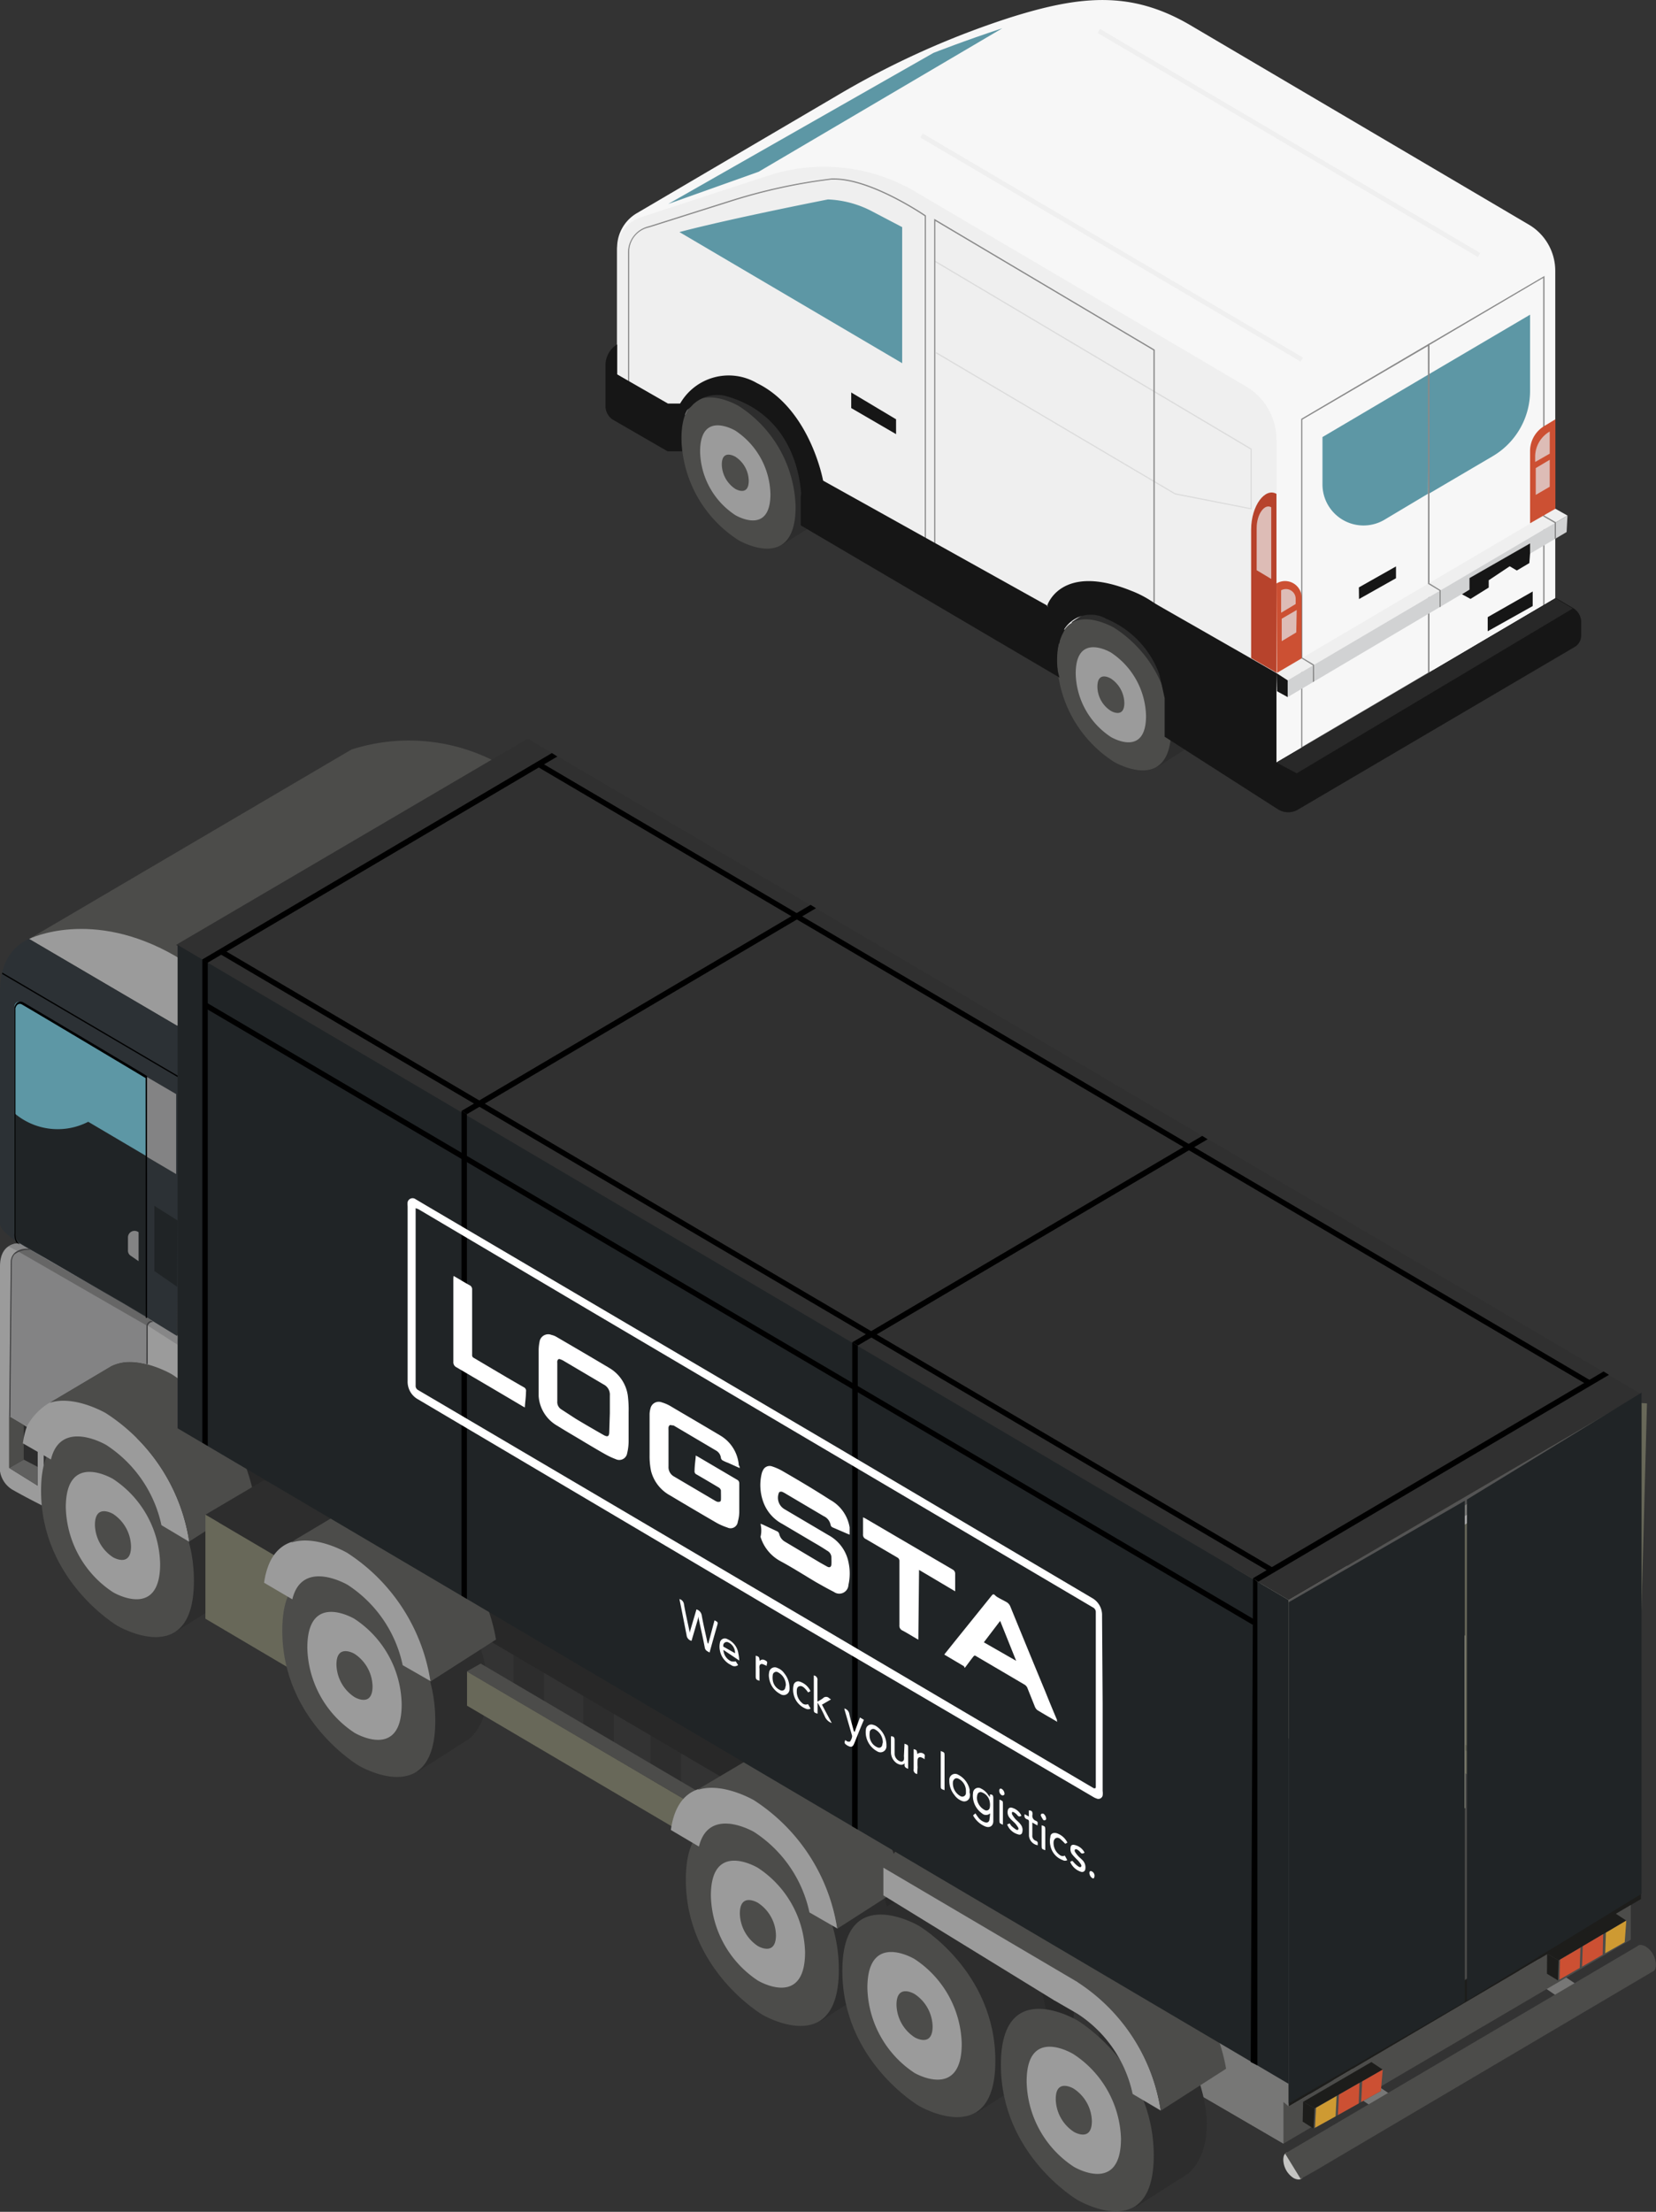 <svg xmlns="http://www.w3.org/2000/svg" viewBox="0 0 113.75 151.82"><rect x="0" y="0" width="113.75" height="151.82" fill="#333333" stroke="none"/><defs><style>.cls-1{fill:#777776;}.cls-2{fill:#c4c4c2;}.cls-3{fill:#838384;}.cls-4{fill:#2d2d2d;}.cls-5{fill:#282828;}.cls-6{fill:#686859;}.cls-7{fill:#5b5b4d;}.cls-8{fill:#4c4c4a;}.cls-9{fill:#f4f0d7;}.cls-10{fill:#d3cec1;}.cls-11{fill:#9b9a97;}.cls-12{fill:#afafaf;}.cls-13{fill:#545454;}.cls-14{fill:#1d1d1b;}.cls-15{fill:#7f7f7c;}.cls-16{fill:#ce9a32;}.cls-17{fill:#cc5033;}.cls-18{fill:#9b9b9b;}.cls-19{fill:#60605f;}.cls-20{fill:#303030;}.cls-21{fill:#2c3135;}.cls-22{fill:#5d97a5;}.cls-23{fill:#202426;}.cls-24{fill:#868687;}.cls-25{fill:#666;}.cls-26{fill:#414142;}.cls-27{fill:#fff;}.cls-28{fill:#f7f7f7;}.cls-29{fill:#161616;}.cls-30{fill:#898989;}.cls-31{fill:#efefef;}.cls-32{fill:#d1d2d3;}.cls-33{fill:#b7432c;}.cls-34{fill:#ddbcb6;}.cls-35{fill:#dbdbdb;}</style></defs><title>trasnport_head2_logsta_web</title><g id="Ebene_2" data-name="Ebene 2"><g id="transport"><path class="cls-1" d="M95.46,145.44,84.1,137.69l1.21-.78,11.43,7.68Z"/><polygon class="cls-1" points="88.16 147.14 81.33 143.15 81.13 140.13 92.12 139.57 88.16 147.14"/><path class="cls-2" d="M88.85,147.84a1.54,1.54,0,0,1,.71,1.24c0,.83-.71.42-.71.42a1.54,1.54,0,0,1-.7-1.24c0-.42.18-.52.35-.52A.79.79,0,0,1,88.85,147.84Z"/><polygon class="cls-1" points="88.16 147.14 81.89 143.5 82.53 143.04 86.66 144.89 88.16 147.14"/><polygon class="cls-3" points="10.31 90.09 2.25 85.41 2.54 88.35 8.31 90.41 10.31 90.09"/><polygon class="cls-4" points="37.38 116.98 37.38 110.73 35.27 110.73 35.27 116.38 37.48 117.22 37.38 116.98"/><polygon class="cls-4" points="42.17 120.6 42.17 114.35 40.06 114.35 40.06 120 42.27 120.85 42.17 120.6"/><polygon class="cls-4" points="46.79 124.11 46.79 117.86 44.68 116.64 44.68 123.5 46.89 124.35 46.79 124.11"/><path class="cls-1" d="M107.48,137.38l-11.36-7.75,1.2-.78,11.44,7.68Z"/><polygon class="cls-5" points="62.8 117.48 75.13 126.33 73.47 140.78 53.57 130.51 62.8 117.48"/><polygon class="cls-5" points="60.6 128.35 51.12 122.9 30.8 110.97 13.66 103.21 18.8 97.08 60.47 116.28 60.6 128.35"/><polyline class="cls-6" points="112.26 129.11 81.06 111.61 95.85 95.24 113.13 96.33"/><path class="cls-7" d="M78.23,107.61l-.2-.11,13-15,18.48,1.73.17,0,.06,31ZM91.17,92.92,78.62,107.4l30.72,17.23,0-30Z"/><path class="cls-8" d="M88.52,143l0-28.41,24.15,14.2Z"/><polygon class="cls-9" points="100.64 124.1 100.64 112.26 100.34 112.44 88.57 119.36 88.57 131.2 100.64 124.1"/><polygon class="cls-10" points="100.64 112.26 90.58 106.34 77.58 113.96 88.57 119.36 100.64 112.26"/><polyline class="cls-11" points="96.62 114.63 96.62 119.36 94.61 120.55 94.61 115.81 96.62 114.63"/><polygon class="cls-11" points="96.62 112.26 92.59 114.63 90.58 113.44 94.61 111.08 96.62 112.26"/><polygon class="cls-12" points="112.26 96.53 112.26 97.86 89.06 111.39 89.06 110.15 112.26 96.53"/><polygon class="cls-13" points="112.72 128.83 112.72 95.69 88.52 109.83 88.52 143.04 89.05 142.72 89.05 110.15 112.26 96.53 112.26 129.11 112.72 128.83"/><polygon class="cls-14" points="112.72 128.83 112.72 130.35 88.52 144.59 88.52 143.04 112.72 128.83"/><polygon class="cls-15" points="111.22 97.14 111.21 97.93 105.05 101.44 105.05 100.76 111.22 97.14"/><polygon class="cls-15" points="103.27 101.77 103.26 102.56 97.1 106.06 97.1 105.39 103.27 101.77"/><polygon class="cls-15" points="96.15 105.96 96.14 106.75 89.98 110.26 89.98 109.58 96.15 105.96"/><polygon class="cls-8" points="112.02 130.76 112.02 133.14 88.16 147.14 88.16 144.28 88.52 144.59 112.02 130.76"/><polygon class="cls-8" points="111.71 131.83 111.6 133.31 107.02 135.94 107.06 134.56 111.71 131.83"/><polygon class="cls-14" points="107.06 134.56 106.27 134.11 106.26 135.48 107.02 135.94 107.06 134.56"/><polygon class="cls-14" points="111.71 131.83 110.93 131.32 106.27 134.11 107.06 134.56 111.71 131.83"/><polygon class="cls-16" points="111.71 131.83 111.6 133.31 110.26 134.07 110.31 132.66 111.71 131.83"/><polygon class="cls-17" points="110.12 132.76 110.09 134.17 108.67 134.99 108.72 133.59 110.12 132.76"/><polygon class="cls-17" points="108.56 133.69 108.51 135.08 107.12 135.88 107.16 134.51 108.56 133.69"/><path class="cls-8" d="M112.47,133.59h0a.31.31,0,0,1,.22-.09.8.8,0,0,1,.35.11,1.52,1.52,0,0,1,.7,1.24c0,.32-.11.45-.24.49L90.34,149l-1,.56-1.07-1.74Z"/><path class="cls-18" d="M0,100.42V86.94c0-1.82,1.45-1.57,1.45-1.57L12.2,91.66l5.93,3.57-7,7.52L3,98.05v5.34s-1-.49-2.12-1.12A1.81,1.81,0,0,1,0,100.42Z"/><polygon class="cls-4" points="2.59 101.98 2.59 98.39 0.63 97.21 0.63 100.76 2.59 101.98"/><polygon class="cls-19" points="0.63 100.76 1.63 100.19 2.59 100.69 2.59 101.98 0.63 100.76"/><polygon class="cls-8" points="1.63 100.19 1.63 97.8 0.63 97.21 0.63 100.76 1.63 100.19"/><path class="cls-4" d="M16.19,102.84c1.93,5.11-.55,6.92-.55,6.92L12.08,112l-1.85-3.82L9.3,97.65A7.86,7.86,0,0,1,16.19,102.84Z"/><path class="cls-8" d="M8.07,99.24s5.25,3.09,5.25,9.27-5.25,3.09-5.25,3.09-5.25-3.09-5.25-9.27S8.07,99.24,8.07,99.24Z"/><path class="cls-18" d="M7.77,101.52A7.17,7.17,0,0,1,11,107.35c0,3.88-3.24,1.94-3.24,1.94a7.17,7.17,0,0,1-3.24-5.83C4.53,99.57,7.77,101.52,7.77,101.52Z"/><path class="cls-8" d="M7.77,103.92A2.74,2.74,0,0,1,9,106.15c0,1.48-1.24.74-1.24.74a2.74,2.74,0,0,1-1.24-2.23C6.53,103.17,7.77,103.92,7.77,103.92Z"/><path class="cls-18" d="M11.09,104.69a8.75,8.75,0,0,0-3.8-5.51s-3.11-1.83-3.79,1L1.57,99.07C2.28,94,7.29,97,7.29,97A12.8,12.8,0,0,1,13,105.83Z"/><path class="cls-8" d="M3.64,96.12v0l4-2.37h0c1.72-.85,4.16.58,4.16.58a12.85,12.85,0,0,1,5.69,8.61L13,105.81A12.82,12.82,0,0,0,7.27,97s-2.17-1.27-3.86-.71Z"/><polygon class="cls-4" points="18.13 101.6 14.11 103.97 22.16 108.71 28.34 105.71 18.13 101.6"/><polygon class="cls-6" points="14.11 103.97 14.11 111.11 21.82 115.66 22.16 108.71 14.11 103.97"/><path class="cls-4" d="M32.77,112.44c1.93,5.12-.55,6.92-.55,6.92l-3.56,2.27-1.85-3.81-.93-10.56A7.84,7.84,0,0,1,32.77,112.44Z"/><path class="cls-8" d="M24.65,108.84s5.25,3.09,5.25,9.27-5.25,3.09-5.25,3.09-5.26-3.09-5.26-9.27S24.65,108.84,24.65,108.84Z"/><path class="cls-18" d="M24.35,111.12A7.17,7.17,0,0,1,27.59,117c0,3.88-3.24,1.94-3.24,1.94a7.17,7.17,0,0,1-3.24-5.83C21.11,109.18,24.35,111.12,24.35,111.12Z"/><path class="cls-8" d="M24.35,113.52a2.74,2.74,0,0,1,1.24,2.23c0,1.49-1.24.74-1.24.74a2.74,2.74,0,0,1-1.24-2.23C23.11,112.78,24.35,113.52,24.35,113.52Z"/><path class="cls-18" d="M27.66,114.3a8.72,8.72,0,0,0-3.79-5.52s-3.11-1.82-3.79,1l-1.94-1.14c.72-5,5.73-2.11,5.73-2.11a12.8,12.8,0,0,1,5.73,8.88Z"/><path class="cls-8" d="M20.22,105.72h0l4-2.38h0c1.72-.84,4.16.59,4.16.59a12.85,12.85,0,0,1,5.69,8.61l-4.5,2.88a12.82,12.82,0,0,0-5.72-8.83s-2.16-1.27-3.85-.7Z"/><polygon class="cls-6" points="47.43 123.75 47.43 126.12 32.08 117.08 32.08 114.72 47.43 123.75"/><polygon class="cls-8" points="32.06 114.73 33.02 114.19 48.34 123.2 48.34 126.23 47.43 126.12 47.43 123.75 32.06 114.73"/><path class="cls-4" d="M60.49,129.53c1.92,5.11-.56,6.92-.56,6.92l-3.56,2.27-1.85-3.82-.93-10.56A7.87,7.87,0,0,1,60.49,129.53Z"/><path class="cls-8" d="M52.36,125.93s5.26,3.09,5.26,9.27-5.26,3.09-5.26,3.09-5.25-3.09-5.25-9.27S52.36,125.93,52.36,125.93Z"/><path class="cls-18" d="M52.06,128.21A7.16,7.16,0,0,1,55.3,134c0,3.89-3.24,1.95-3.24,1.95a7.19,7.19,0,0,1-3.23-5.83C48.83,126.26,52.06,128.21,52.06,128.21Z"/><path class="cls-8" d="M52.06,130.61a2.73,2.73,0,0,1,1.24,2.22c0,1.49-1.24.75-1.24.75a2.76,2.76,0,0,1-1.24-2.23C50.82,129.86,52.06,130.61,52.06,130.61Z"/><path class="cls-18" d="M55.6,131.27a8.75,8.75,0,0,0-3.8-5.52s-3.1-1.82-3.79,1l-1.93-1.14c.71-5,5.72-2.11,5.72-2.11a12.8,12.8,0,0,1,5.73,8.88Z"/><path class="cls-8" d="M48.15,122.7v0l4-2.37h0c1.71-.85,4.15.58,4.15.58A12.82,12.82,0,0,1,62,129.51l-4.49,2.88a12.82,12.82,0,0,0-5.72-8.82s-2.17-1.27-3.85-.71A1.12,1.12,0,0,1,48.15,122.7Z"/><path class="cls-4" d="M71.24,135.79c1.93,5.11-.55,6.92-.55,6.92L67.13,145l-1.85-3.82-5.93-9.53,3.32-1.7S69.32,130.68,71.24,135.79Z"/><path class="cls-8" d="M63.12,132.19s5.25,3.09,5.25,9.27-5.25,3.09-5.25,3.09-5.26-3.09-5.26-9.27S63.12,132.19,63.12,132.19Z"/><path class="cls-18" d="M62.82,134.47a7.16,7.16,0,0,1,3.24,5.82c0,3.89-3.24,2-3.24,2a7.19,7.19,0,0,1-3.24-5.83C59.58,132.52,62.82,134.47,62.82,134.47Z"/><path class="cls-8" d="M62.82,136.87a2.74,2.74,0,0,1,1.24,2.23c0,1.48-1.24.74-1.24.74a2.74,2.74,0,0,1-1.24-2.23C61.58,136.12,62.82,136.87,62.82,136.87Z"/><path class="cls-4" d="M82.16,142.29c1.93,5.11-.55,6.91-.55,6.91l-3.56,2.27-1.85-3.81-.93-10.56A7.84,7.84,0,0,1,82.16,142.29Z"/><path class="cls-8" d="M74,138.68s5.25,3.09,5.25,9.27S74,151,74,151s-5.25-3.09-5.25-9.27S74,138.68,74,138.68Z"/><path class="cls-18" d="M73.74,141A7.19,7.19,0,0,1,77,146.79c0,3.89-3.24,1.94-3.24,1.94a7.16,7.16,0,0,1-3.24-5.82C70.5,139,73.74,141,73.74,141Z"/><path class="cls-8" d="M73.74,143.36A2.74,2.74,0,0,1,75,145.59c0,1.49-1.24.74-1.24.74a2.74,2.74,0,0,1-1.24-2.23C72.5,142.62,73.74,143.36,73.74,143.36Z"/><path class="cls-18" d="M74,136a12.8,12.8,0,0,1,5.73,8.87l-1.93-1.14a8.72,8.72,0,0,0-3.8-5.51l-1.61-.93L74,136"/><path class="cls-8" d="M70.38,135.18l-9.7-7L62.33,126l12,6.84c1.71-.85,4.15.58,4.15.58A12.82,12.82,0,0,1,84.22,142l-4.49,2.88A12.82,12.82,0,0,0,74,136.05s-2.17-1.27-3.86-.71Z"/><polygon class="cls-18" points="72.42 137.31 60.68 130.1 60.68 128.2 74.03 136.06 72.42 137.31"/><path class="cls-3" d="M2,85.76s-1.27-.13-1.27.91S.63,97.21.63,97.21l1.21.71a4.23,4.23,0,0,1,1.57-1.64l4.23-2.51a3.2,3.2,0,0,1,2.19-.2l.27-3.14Z"/><polygon class="cls-3" points="10.1 90.44 10.1 93.64 9.31 93.47 10.1 90.44"/><path class="cls-8" d="M2,64.45l22.14-13a12.9,12.9,0,0,1,11.27,1.66L12.18,70.41Z"/><path class="cls-18" d="M2,64.45s4.29-2.16,10.06,1.18.09,4.78.09,4.78Z"/><polygon class="cls-20" points="110.71 94.5 36.24 50.7 12.09 64.86 88.52 109.83 112.72 95.69 110.71 94.5"/><path class="cls-21" d="M12.36,70.52,2,64.45S0,65.09,0,68V84s-.13.56,2,1.74c2.31,1.26,10.17,6,10.17,6Z"/><path class="cls-22" d="M1.55,68.84l8.53,5.08v6.61l-4-2.37a4.2,4.2,0,0,1-4,0L1,76.42l0-7.29A.33.33,0,0,1,1.55,68.84Z"/><path class="cls-23" d="M6.06,77l4,2.36,0,11L1.47,85.37A.88.88,0,0,1,1,84.63V76.42A4.58,4.58,0,0,0,6.06,77Z"/><polygon class="cls-3" points="10.08 73.92 12.1 75.1 12.1 80.59 10.08 79.4 10.08 73.92"/><polygon class="cls-23" points="10.6 82.77 10.6 87.24 12.17 88.33 12.19 83.77 10.6 82.77"/><polygon class="cls-23" points="88.52 109.83 88.52 143.04 12.2 98.04 12.2 64.86 88.52 109.83"/><rect x="49.94" y="48.4" width="0.37" height="83.57" transform="translate(-53.02 87.65) rotate(-59.53)"/><rect x="51.13" y="44.75" width="0.37" height="83.64" transform="translate(-49.32 86.9) rotate(-59.53)"/><rect x="72.96" y="31.87" width="0.37" height="83.73" transform="translate(-27.5 99.38) rotate(-59.53)"/><polygon class="cls-24" points="12.2 91.73 10.1 90.44 10.1 90.96 12.19 92.3 12.2 91.73"/><path class="cls-25" d="M10.1,91,1.23,85.89a1.36,1.36,0,0,1,.8-.13l6.43,3.7,1.94,1.16Z"/><path class="cls-24" d="M1.23,85.89l-.64-.33a1,1,0,0,1,.77-.2l.67.4A1.24,1.24,0,0,0,1.23,85.89Z"/><path class="cls-26" d="M10.05,93.63l.1,0V91a.38.38,0,0,1,.38-.26l-.12-.08c-.19,0-.33.2-.35.33Z"/><path class="cls-26" d="M.71,97.26l.1-10.59A.81.81,0,0,1,1,86.1a1.55,1.55,0,0,1,1.08-.3L2,85.73A1.26,1.26,0,0,0,1,86a.92.92,0,0,0-.26.63L.63,97.21Z"/><polygon points="12.2 73.93 12.2 73.83 0.16 66.76 0.14 66.85 12.2 73.93"/><path class="cls-3" d="M9.52,84.57v2L9,86.21a.42.42,0,0,1-.21-.4l0-.88a.45.45,0,0,1,.71-.36Z"/><path d="M1,69.14a.52.52,0,0,1,.23-.35.39.39,0,0,1,.34,0c.39.22,8.45,5,8.53,5.07l0,0V90.46l-.09,0L10,74c-.48-.29-8.12-4.85-8.51-5.06a.26.26,0,0,0-.25,0c-.13.06-.18.27-.18.27,0,.17,0,14.95,0,15.5a.89.89,0,0,0,.31.73l-.25-.16A1.07,1.07,0,0,1,1,84.66C1,84.1,1,69.3,1,69.14Z"/><polygon points="58.92 92.36 82.95 78.2 82.58 77.97 58.55 92.13 58.92 92.36"/><polygon points="32.07 76.48 56.05 62.34 55.68 62.11 31.71 76.25 32.07 76.48"/><polygon points="14.25 66.09 38.28 51.93 37.91 51.69 13.89 65.86 14.25 66.09"/><polygon points="86.43 108.57 110.52 94.37 110.15 94.14 86.07 108.33 86.43 108.57"/><polygon points="13.9 99.03 14.27 99.25 14.27 66.08 13.9 65.86 13.9 99.03"/><polygon points="31.7 109.53 32.07 109.75 32.07 76.48 31.7 76.25 31.7 109.53"/><polygon points="58.53 125.36 58.91 125.58 58.92 92.37 58.54 92.13 58.53 125.36"/><polygon points="85.91 141.54 86.37 141.77 86.37 108.57 86.07 108.33 85.91 141.54"/><polygon class="cls-8" points="94.98 142.06 94.85 143.53 90.23 146.11 90.3 144.72 94.98 142.06"/><polygon class="cls-14" points="90.3 144.72 89.51 144.27 89.48 145.63 90.23 146.11 90.3 144.72"/><polygon class="cls-14" points="94.98 142.06 94.2 141.54 89.51 144.27 90.3 144.72 94.98 142.06"/><polygon class="cls-17" points="94.98 142.06 94.85 143.53 93.5 144.28 93.57 142.87 94.98 142.06"/><polygon class="cls-17" points="93.38 142.97 93.33 144.38 91.9 145.18 91.97 143.78 93.38 142.97"/><polygon class="cls-16" points="91.81 143.87 91.74 145.27 90.33 146.05 90.4 144.68 91.81 143.87"/><polygon class="cls-23" points="112.76 129.99 112.76 95.59 100.76 102.93 100.76 137.32 112.76 129.99"/><polygon class="cls-23" points="100.62 137.41 100.62 103.01 88.52 109.98 88.52 144.38 100.62 137.41"/><g id="_6cGG6R" data-name="6cGG6R"><path class="cls-27" d="M75.05,128.93a.46.46,0,0,1-.22-.37c0-.12.08-.16.18-.1a.33.33,0,0,1,.12.47Z"/><path class="cls-27" d="M75.74,116.93v6a1.17,1.17,0,0,1,0,.32.3.3,0,0,1-.42.2,1.15,1.15,0,0,1-.25-.12L54,111,28.71,96.05A1.38,1.38,0,0,1,28,94.8v-12a1.43,1.43,0,0,1,0-.29.35.35,0,0,1,.54-.2l.81.48L57.51,99.35,75,109.68a1.34,1.34,0,0,1,.7,1.23Zm-47.19-34v.18q0,6,0,12a.32.32,0,0,0,.18.31l13,7.65,33,19.44.41.24c.1,0,.12,0,.13-.08v-12a.35.35,0,0,0-.19-.33L40.66,90.05,28.74,83Z"/><path class="cls-27" d="M46.67,109.76a.42.42,0,0,1,.31.35c.11.64.26,1.27.39,1.9a.07.07,0,0,0,0,.06l.47-1.6a.51.51,0,0,1,.36.4c.11.63.26,1.24.39,1.86a.22.22,0,0,0,.06.1l.43-1.61s0,0,0,0c.25.13.25.13.17.4-.17.59-.34,1.19-.51,1.81-.15-.09-.29-.13-.33-.34-.12-.66-.28-1.31-.42-2l0-.13-.49,1.67a.45.45,0,0,1-.34-.4C47,111.42,46.84,110.59,46.67,109.76Z"/><path class="cls-27" d="M68,123.35l0-.18c.2,0,.23.09.23.28V125c0,.33-.24.49-.55.37a1.67,1.67,0,0,1-.84-.76l.16-.14c.07.1.13.2.21.3a.92.92,0,0,0,.47.32.21.21,0,0,0,.28-.16,4.63,4.63,0,0,0,.05-.46.41.41,0,0,1-.56,0,1.48,1.48,0,0,1-.61-1.41.36.36,0,0,1,.55-.29,1.2,1.2,0,0,1,.5.45Zm-.9,0a1,1,0,0,0,.54.89.23.23,0,0,0,.35-.18,1,1,0,0,0,0-.35.84.84,0,0,0-.54-.68.22.22,0,0,0-.31.15A.61.61,0,0,0,67.11,123.38Z"/><path class="cls-27" d="M55.89,115a.3.3,0,0,1,.26.35c0,.43,0,.86,0,1.28v.17a2.73,2.73,0,0,0,.38-.23.29.29,0,0,1,.43,0l.12.08-.62.36.67,1.26a.81.81,0,0,1-.45-.4,9.81,9.81,0,0,0-.52-1v.76c-.25-.08-.26-.09-.26-.33V115Z"/><path class="cls-27" d="M49.69,113.25a.91.91,0,0,0,.55.79,1.16,1.16,0,0,0,.3,0l.16.25a.39.39,0,0,1-.48,0,1.38,1.38,0,0,1-.77-1,1.3,1.3,0,0,1,0-.52.34.34,0,0,1,.51-.26,1.27,1.27,0,0,1,.76,1,3,3,0,0,1,.06.47Zm.8.23a.8.8,0,0,0-.47-.75.24.24,0,0,0-.34.19s0,.09,0,.1Z"/><path class="cls-27" d="M60.89,119.75v.13a.41.41,0,0,1-.64.33,1.5,1.5,0,0,1-.77-1.1,1.41,1.41,0,0,1,0-.41.37.37,0,0,1,.51-.3.62.62,0,0,1,.22.1A1.59,1.59,0,0,1,60.89,119.75Zm-.25-.14a1,1,0,0,0-.52-.89.24.24,0,0,0-.38.19,1.29,1.29,0,0,0,0,.34.88.88,0,0,0,.56.7.22.22,0,0,0,.29-.13C60.61,119.74,60.62,119.67,60.64,119.61Z"/><path class="cls-27" d="M54.23,115.82a.56.56,0,0,1,0,.13.4.4,0,0,1-.63.33,1.45,1.45,0,0,1-.77-1.1.92.92,0,0,1,0-.37.39.39,0,0,1,.57-.32,1,1,0,0,1,.48.38A1.57,1.57,0,0,1,54.23,115.82Zm-.25-.15a1,1,0,0,0-.52-.87.24.24,0,0,0-.38.19,1.22,1.22,0,0,0,0,.33.87.87,0,0,0,.51.69.23.23,0,0,0,.35-.17Z"/><path class="cls-27" d="M66.62,123.08a.9.9,0,0,1,0,.23.39.39,0,0,1-.54.31,1.1,1.1,0,0,1-.53-.42,1.5,1.5,0,0,1-.34-1,.4.4,0,0,1,.61-.38,1.51,1.51,0,0,1,.78,1,.5.5,0,0,1,0,.12s0,.1,0,.15Zm-.27-.16a.93.93,0,0,0-.5-.82c-.19-.1-.33,0-.39.18a1,1,0,0,0,.5,1,.25.25,0,0,0,.39-.22Z"/><path class="cls-27" d="M58,117.27a.47.47,0,0,1,.34.38c.08.38.19.74.29,1.11a.33.33,0,0,0,.07.13l.37-1,.27.16c-.18.42-.35.84-.52,1.27-.06.14-.11.29-.18.43s-.17.19-.34.11a.65.65,0,0,1-.16-.09c-.14-.1-.15-.15-.08-.33a.87.87,0,0,0,.18.11s.13,0,.14,0,.19-.27.14-.44l-.51-1.76S58,117.3,58,117.27Z"/><path class="cls-27" d="M62.13,119.69c.25.09.25.09.25.33v1.24s0,.09,0,.15c-.17-.06-.3-.13-.23-.37-.21.17-.38.08-.54,0a.92.92,0,0,1-.41-.75c0-.37,0-.74,0-1.11.21,0,.25.09.25.29s0,.62,0,.93a.57.57,0,0,0,.38.5.18.18,0,0,0,.26-.12.85.85,0,0,0,0-.23Z"/><path class="cls-27" d="M70.16,124.63c-.09.06-.17.08-.25,0a.94.94,0,0,0-.28-.24.13.13,0,0,0-.12,0s0,.1,0,.13a2.11,2.11,0,0,0,.21.31c.11.13.26.23.36.37a.6.6,0,0,1,.14.56.19.19,0,0,1-.26.16,1.12,1.12,0,0,1-.78-.69l.18-.07a1.26,1.26,0,0,0,.11.17,2.69,2.69,0,0,0,.33.26.14.14,0,0,0,.14,0,.14.14,0,0,0,0-.14,2,2,0,0,0-.2-.28c-.12-.13-.27-.24-.38-.38a.59.59,0,0,1-.13-.54.21.21,0,0,1,.26-.17A1,1,0,0,1,70.16,124.63Z"/><path class="cls-27" d="M74.5,127.17c-.12.07-.19.08-.27,0a.76.76,0,0,0-.25-.22.14.14,0,0,0-.14,0,.16.16,0,0,0,0,.16,2,2,0,0,0,.22.29c.1.11.22.2.32.31a.69.69,0,0,1,.17.58.22.22,0,0,1-.3.19,1.2,1.2,0,0,1-.74-.68c.16-.09.14-.09.27.06a1.48,1.48,0,0,0,.33.28.14.14,0,0,0,.15,0,.16.16,0,0,0,0-.15,2,2,0,0,0-.25-.32,4.12,4.12,0,0,1-.35-.37.58.58,0,0,1-.12-.49c0-.15.13-.21.27-.17A1,1,0,0,1,74.5,127.17Z"/><path class="cls-27" d="M55.67,116.08l-.16.09a2,2,0,0,0-.22-.27c-.11-.11-.24-.21-.4-.15s-.16.23-.16.38a1,1,0,0,0,.35.75.36.36,0,0,0,.42.09l.18.31a.37.37,0,0,1-.34,0,1.37,1.37,0,0,1-.83-1,1.35,1.35,0,0,1,0-.6.32.32,0,0,1,.43-.25A1.22,1.22,0,0,1,55.67,116.08Z"/><path class="cls-27" d="M73.14,127.37l.17.31a.31.31,0,0,1-.31,0,1.32,1.32,0,0,1-.85-1,1.31,1.31,0,0,1,0-.59c0-.24.22-.32.45-.25a1.26,1.26,0,0,1,.72.64l-.15.08a3.91,3.91,0,0,0-.36-.35c-.23-.16-.42,0-.44.23a1,1,0,0,0,.4.87A.33.33,0,0,0,73.14,127.37Z"/><path class="cls-27" d="M71.26,125.3l-.35-.2v.29c0,.19,0,.39,0,.58a.36.36,0,0,0,.23.38c.14.05.15.12.14.23v.08a.72.72,0,0,1-.6-.65c0-.31,0-.61,0-.92,0-.1,0-.17-.12-.21a.25.25,0,0,1-.17-.35l.28.16v-.42c.22,0,.26.09.25.29a.35.35,0,0,0,.21.41C71.3,125.05,71.29,125.07,71.26,125.3Z"/><path class="cls-27" d="M64.62,120.19c.26.1.26.1.26.33v2.36c-.26-.09-.26-.09-.26-.33v-2.36Z"/><path class="cls-27" d="M52.67,114.35a2.58,2.58,0,0,0-.28-.12.16.16,0,0,0-.22.12.63.63,0,0,0,0,.19v.83c-.23-.07-.26-.11-.26-.33v-1.39c.22.06.25.09.27.36.15-.15.3-.1.45,0S52.63,114.23,52.67,114.35Z"/><path class="cls-27" d="M63,121.77a.28.28,0,0,1-.24-.34c0-.45,0-.91,0-1.37.21.06.22.08.25.34a.35.35,0,0,1,.46,0c.12.1,0,.23.06.36a1.24,1.24,0,0,0-.22-.12c-.15-.07-.26,0-.28.14a4.58,4.58,0,0,0,0,.53Z"/><path class="cls-27" d="M68.65,123.53c.24.09.24.09.24.31v1.41c-.24-.1-.24-.1-.24-.33Z"/><path class="cls-27" d="M71.8,127c-.24-.08-.25-.09-.25-.31v-1.4c.22.06.25.09.25.3V127Z"/><path class="cls-27" d="M71.86,124.84s0,.08-.06.09a.12.12,0,0,1-.13,0,1.65,1.65,0,0,1-.18-.32s0-.09.06-.11a.15.15,0,0,1,.13,0A.46.46,0,0,1,71.86,124.84Z"/><path class="cls-27" d="M69,123.12s0,.09-.06.1a.15.15,0,0,1-.14,0,.36.36,0,0,1-.16-.32c0-.12.08-.16.18-.1A.43.43,0,0,1,69,123.12Z"/><path class="cls-27" d="M52.24,104.59l.16.06,1,.47a.3.3,0,0,1,.12.15.82.82,0,0,0,.41.56l2.4,1.43.5.28c.18.09.27,0,.28-.17s0-.3,0-.45a.53.53,0,0,0-.28-.47c-.29-.19-.58-.37-.88-.54l-2.2-1.3a2.77,2.77,0,0,1-1.3-1.46,3.39,3.39,0,0,1-.13-2,.92.92,0,0,1,.09-.23.5.5,0,0,1,.61-.27,3.79,3.79,0,0,1,.69.3c1.11.64,2.21,1.29,3.31,2a2.65,2.65,0,0,1,1.34,1.89c0,.11,0,.23,0,.34v.16l-.15-.06-1-.43a.24.24,0,0,1-.16-.2.83.83,0,0,0-.47-.58l-2.59-1.53a1.59,1.59,0,0,0-.29-.15c-.11,0-.18,0-.21.11a.91.91,0,0,0,.41,1.1l3,1.77a2.72,2.72,0,0,1,1.38,1.85,3.62,3.62,0,0,1,0,1.57.63.63,0,0,1-1,.48c-.42-.21-.82-.44-1.23-.67-.81-.48-1.62-1-2.44-1.44a2.84,2.84,0,0,1-1.37-1.67C52.32,105.15,52.3,104.88,52.24,104.59Z"/><path class="cls-27" d="M50.81,100.77l-.8-.36a2.59,2.59,0,0,1-.38-.17.26.26,0,0,1-.11-.16.66.66,0,0,0-.33-.51l-2.93-1.73-.1,0c-.14-.06-.21,0-.24.13a1.49,1.49,0,0,0,0,.21c0,.82,0,1.65,0,2.48a.73.73,0,0,0,.38.69L49.1,103a.72.72,0,0,0,.2.09c.13,0,.21,0,.22-.14s0-.44,0-.65a.33.33,0,0,0-.14-.19q-.77-.46-1.53-.9a.23.23,0,0,1-.14-.25c0-.35.06-.7.08-1,0,0,0,0,0-.05l.12.06,2.72,1.6a.27.27,0,0,1,.15.26c0,.65,0,1.31,0,2a2.59,2.59,0,0,1-.1.62.5.5,0,0,1-.72.4,4.34,4.34,0,0,1-.7-.3q-1.61-.93-3.21-1.89a2.66,2.66,0,0,1-1.33-1.69,5,5,0,0,1-.1-1.09c0-.94,0-1.89,0-2.83a1.59,1.59,0,0,1,.06-.37.58.58,0,0,1,.78-.42,2.66,2.66,0,0,1,.6.26c1.13.67,2.27,1.33,3.39,2a2.6,2.6,0,0,1,1.3,2.09C50.79,100.58,50.8,100.66,50.81,100.77Z"/><path class="cls-27" d="M37,94.05V92.63a3.07,3.07,0,0,1,.06-.52.6.6,0,0,1,.82-.48,1.2,1.2,0,0,1,.37.15c1.2.7,2.4,1.4,3.59,2.11a2.63,2.63,0,0,1,1.28,1.87,7.71,7.71,0,0,1,.06,1.18c0,.68,0,1.37,0,2a3.66,3.66,0,0,1-.1.81.55.55,0,0,1-.78.41,5.13,5.13,0,0,1-.71-.33c-.47-.26-.93-.54-1.39-.81-.64-.39-1.29-.76-1.93-1.16A2.54,2.54,0,0,1,37,95.83c0-.6,0-1.19,0-1.78ZM41.89,97c0-.4,0-.81,0-1.21a.78.78,0,0,0-.43-.76l-2.71-1.6a1.15,1.15,0,0,0-.25-.12c-.12-.06-.19,0-.22.12a.57.57,0,0,0,0,.13c0,.88,0,1.76,0,2.63a.59.59,0,0,0,.26.54l1,.65c.63.38,1.27.75,1.92,1.12.29.16.39.1.39-.24Z"/><path class="cls-27" d="M72.63,118.19c-.48-.28-.94-.54-1.38-.81a.6.6,0,0,1-.16-.22l-.5-1.25a.49.49,0,0,0-.24-.29l-3.25-1.91c-.16-.1-.16-.1-.28.05s-.31.41-.46.61-.08.08-.15,0l-1.35-.8,0,0,.68-.85,2.58-3.2c.08-.1.14-.12.25,0s.51.3.77.45a.62.62,0,0,1,.25.28q1.2,2.94,2.42,5.88c.26.65.53,1.3.8,1.94C72.58,118.07,72.6,118.11,72.63,118.19ZM69.8,114l0,0-1.1-2.74-1.12,1.47Z"/><path class="cls-27" d="M63.08,112.55c-.39-.22-.73-.44-1.09-.63a.35.35,0,0,1-.21-.36c0-1.46,0-2.93,0-4.4a.26.26,0,0,0-.14-.25l-2.17-1.27a.32.32,0,0,1-.19-.33c0-.33,0-.65,0-1,0,0,0-.1,0-.16l.15.07,6,3.51a.32.32,0,0,1,.18.3c0,.32,0,.64,0,1,0,0,0,.11,0,.2l-2.48-1.47Z"/><path class="cls-27" d="M31.16,87.58l.15.09c.32.18.63.38.95.55a.31.31,0,0,1,.17.3V93a.2.2,0,0,0,.12.21c1.14.67,2.27,1.35,3.41,2a.28.28,0,0,1,.17.32c0,.35-.06.71-.08,1.08l-.13-.07q-2.28-1.35-4.57-2.69a.38.38,0,0,1-.21-.37c0-1.9,0-3.81,0-5.72A1.34,1.34,0,0,1,31.16,87.58Z"/></g><path class="cls-28" d="M81.68,1.68,105,15.41a3.68,3.68,0,0,1,1.83,3.19V41.07L87.68,52.34,42.39,25.7V17a2.74,2.74,0,0,1,1.36-2.37L57.43,6.6a58.37,58.37,0,0,1,12-5.41C74.24-.32,77.68-.63,81.68,1.68Z"/><polygon class="cls-29" points="76.04 41.59 71.73 42.47 72.78 46.51 77.54 42.9 76.04 41.59"/><path class="cls-22" d="M105.1,21.6v5.23a5.2,5.2,0,0,1-2.56,4.48L98.13,33.9V25.7Z"/><path class="cls-22" d="M98.13,25.7,90.84,30v3.25a2.82,2.82,0,0,0,4.25,2.43l3-1.79Z"/><path class="cls-30" d="M98.09,23.63l8-4.69V42.12l-7.91,4.11-.06,0ZM106,19.08l-7.81,4.6V46.13L106,42.07Z"/><path class="cls-30" d="M89.38,28.75l8.79-5.17V46.22l-8.79,5.17Zm8.71-5L89.46,28.8V51.25l8.63-5.08Z"/><path class="cls-31" d="M62.86,13.15,85.58,26.52a4.25,4.25,0,0,1,2.1,3.67V52.34L42.39,25.7V17.17A2.38,2.38,0,0,1,44,14.92l8.76-2.86A12.33,12.33,0,0,1,62.86,13.15Z"/><path class="cls-4" d="M82.59,45.78c1.65,3.73-.41,5.16-.41,5.16l-2.66,1.7-1.38-2.85-4.53-7.08S79.26,38.24,82.59,45.78Z"/><path class="cls-8" d="M76.53,43.09A8.51,8.51,0,0,1,80.45,50c0,4.61-3.92,2.3-3.92,2.3a8.48,8.48,0,0,1-3.92-6.91C72.61,40.78,76.53,43.09,76.53,43.09Z"/><path class="cls-18" d="M76.31,44.79a5.36,5.36,0,0,1,2.41,4.35c0,2.9-2.41,1.45-2.41,1.45a5.35,5.35,0,0,1-2.42-4.35C73.89,43.34,76.31,44.79,76.31,44.79Z"/><path class="cls-8" d="M76.31,46.58a2.06,2.06,0,0,1,.92,1.67c0,1.1-.92.55-.92.55a2,2,0,0,1-.93-1.66C75.38,46,76.31,46.58,76.31,46.58Z"/><path class="cls-4" d="M53.16,28c3.91,4,3.22,7.73,3.22,7.73L53.72,37.4l-1.38-2.84L47.7,27.62A3.73,3.73,0,0,1,53.16,28Z"/><path class="cls-8" d="M50.73,27.86a8.49,8.49,0,0,1,3.92,6.92c0,4.61-3.92,2.3-3.92,2.3a8.49,8.49,0,0,1-3.92-6.92C46.81,25.55,50.73,27.86,50.73,27.86Z"/><path class="cls-18" d="M50.51,29.56a5.36,5.36,0,0,1,2.41,4.35c0,2.9-2.41,1.45-2.41,1.45A5.35,5.35,0,0,1,48.09,31C48.09,28.11,50.51,29.56,50.51,29.56Z"/><path class="cls-8" d="M50.51,31.35A2,2,0,0,1,51.43,33c0,1.11-.92.56-.92.56a2.06,2.06,0,0,1-.93-1.67C49.58,30.79,50.51,31.35,50.51,31.35Z"/><path class="cls-29" d="M80,47.92v2.65l7.81,5a1.31,1.31,0,0,0,1.35,0l19-11.16a.9.9,0,0,0,.45-.79v-.88a1.12,1.12,0,0,0-.55-1l-1.19-.7L87.68,52.34V46.2l-1.74-1-7-4,.19,2.8L80,47.92"/><polygon class="cls-5" points="106.84 41.07 108.03 41.77 89.07 53.08 87.68 52.34 106.84 41.07"/><polygon class="cls-29" points="105.28 40.6 105.28 41.6 102.19 43.33 102.19 42.36 105.28 40.6"/><polygon class="cls-29" points="95.89 38.88 95.89 39.69 93.35 41.12 93.34 40.32 95.89 38.88"/><polygon class="cls-31" points="87.68 46.2 106.84 34.92 107.67 35.39 88.45 46.7 87.68 46.2"/><polygon class="cls-32" points="88.45 46.7 88.45 47.85 107.61 36.52 107.67 35.39 88.45 46.7"/><polygon class="cls-29" points="88.45 47.85 87.72 47.45 87.68 46.2 88.45 46.7 88.45 47.85"/><polygon class="cls-29" points="105.1 38 105.1 37.3 100.94 39.68 100.94 40.47 100.42 40.79 101.01 41.11 102.26 40.33 102.26 39.83 103.7 38.87 104.19 39.16 105.05 38.65 105.1 38"/><polygon class="cls-30" points="98.88 41.68 98.96 41.65 98.96 40.51 98.16 40.02 98.08 40.07 98.88 40.55 98.88 41.68"/><polygon class="cls-30" points="106.79 36.99 106.88 36.95 106.88 35.85 106.06 35.38 105.98 35.43 106.79 35.9 106.79 36.99"/><polygon class="cls-30" points="90.18 46.82 90.27 46.77 90.26 45.62 89.46 45.14 89.38 45.18 90.18 45.67 90.18 46.82"/><path class="cls-29" d="M55.05,34.67s.34-5.87-5.1-7.46a2.44,2.44,0,0,0-2.33.54c-.88,1-1,.13-1,.13A3.85,3.85,0,0,1,52,26.3C55.66,28.09,56.54,33,56.54,33Z"/><path class="cls-33" d="M87.68,33.9h0c-.77-.45-1.74.79-1.74,2.46v8.81l1.74,1Z"/><path class="cls-17" d="M87.68,40.05h0a1.14,1.14,0,0,1,1.73,1l0,4.14-1.7,1Z"/><path class="cls-34" d="M88,40.52h0a.67.67,0,0,1,1,.59v.35l-1,.6Z"/><polygon class="cls-34" points="88.04 42.47 89.07 41.87 89.04 43.41 88.04 44.01 88.04 42.47"/><path class="cls-34" d="M87.32,34.82h0c-.45-.27-1,.46-1,1.43v2.89l1,.6Z"/><path class="cls-17" d="M106.84,28.78v6.14l-1.74,1v-5a2,2,0,0,1,1-1.69Z"/><path class="cls-34" d="M106.45,29.62v1.52l-1,.57v-.4a2,2,0,0,1,1-1.69Z"/><polygon class="cls-34" points="106.45 31.56 106.45 33.41 105.49 33.97 105.49 32.13 106.45 31.56"/><path class="cls-30" d="M63.52,38h.08V14.79h0s-3.69-2.54-6.28-2.54h-.2a38,38,0,0,0-7.05,1.54l-5.5,1.74a1.84,1.84,0,0,0-1.43,1.79V26.5h.08V17.32a1.71,1.71,0,0,1,1.37-1.71l5.51-1.74a37.86,37.86,0,0,1,7-1.54h.2c2.47,0,5.94,2.32,6.22,2.51Z"/><polygon class="cls-35" points="85.98 34.97 85.98 30.8 85.96 30.79 64.23 17.89 64.19 17.96 85.9 30.85 85.9 34.88 80.73 33.86 64.31 24.17 64.27 24.24 80.71 33.94 85.98 34.97"/><path class="cls-22" d="M56.87,13.69a7.1,7.1,0,0,1,3,.8l2.1,1.1v9.34l-15.3-9C50.18,15,56.87,13.69,56.87,13.69Z"/><polygon class="cls-29" points="61.55 28.78 61.55 29.8 58.47 28.01 58.47 26.94 61.55 28.78"/><path class="cls-22" d="M52.11,11.79,45.9,14,64.12,3.63s2.22-.87,4.73-1.69Z"/><rect class="cls-31" x="88.39" y="-5.34" width="0.32" height="30.31" transform="translate(35.15 81.14) rotate(-59.51)"/><rect class="cls-31" x="76.2" y="1.84" width="0.32" height="30.31" transform="translate(22.97 74.17) rotate(-59.51)"/><path class="cls-29" d="M42.39,23.65V25.7l3.49,2,1.74,0s-1.06.5-.76,3.28h-1l-3.67-2.12h0a1.11,1.11,0,0,1-.6-1V25.08a1.69,1.69,0,0,1,.78-1.43Z"/><polygon class="cls-30" points="79.23 42.48 79.32 42.48 79.32 24.01 79.3 23.99 64.17 15.02 64.17 38.31 64.25 38.31 64.25 15.17 79.23 24.05 79.23 42.48"/><path class="cls-29" d="M72.78,46.51,55,36.06V34.27a1.34,1.34,0,0,1,1.34-1.39l15.56,8.67,1.23,1.7A4,4,0,0,0,72.78,46.51Z"/><path class="cls-29" d="M80,47.92a6.53,6.53,0,0,0-4-5.44,2.16,2.16,0,0,0-3.23,1.71l-.83-2.64s.93-2.94,5.76-1a7.26,7.26,0,0,1,4.67,6.7Z"/></g></g></svg>